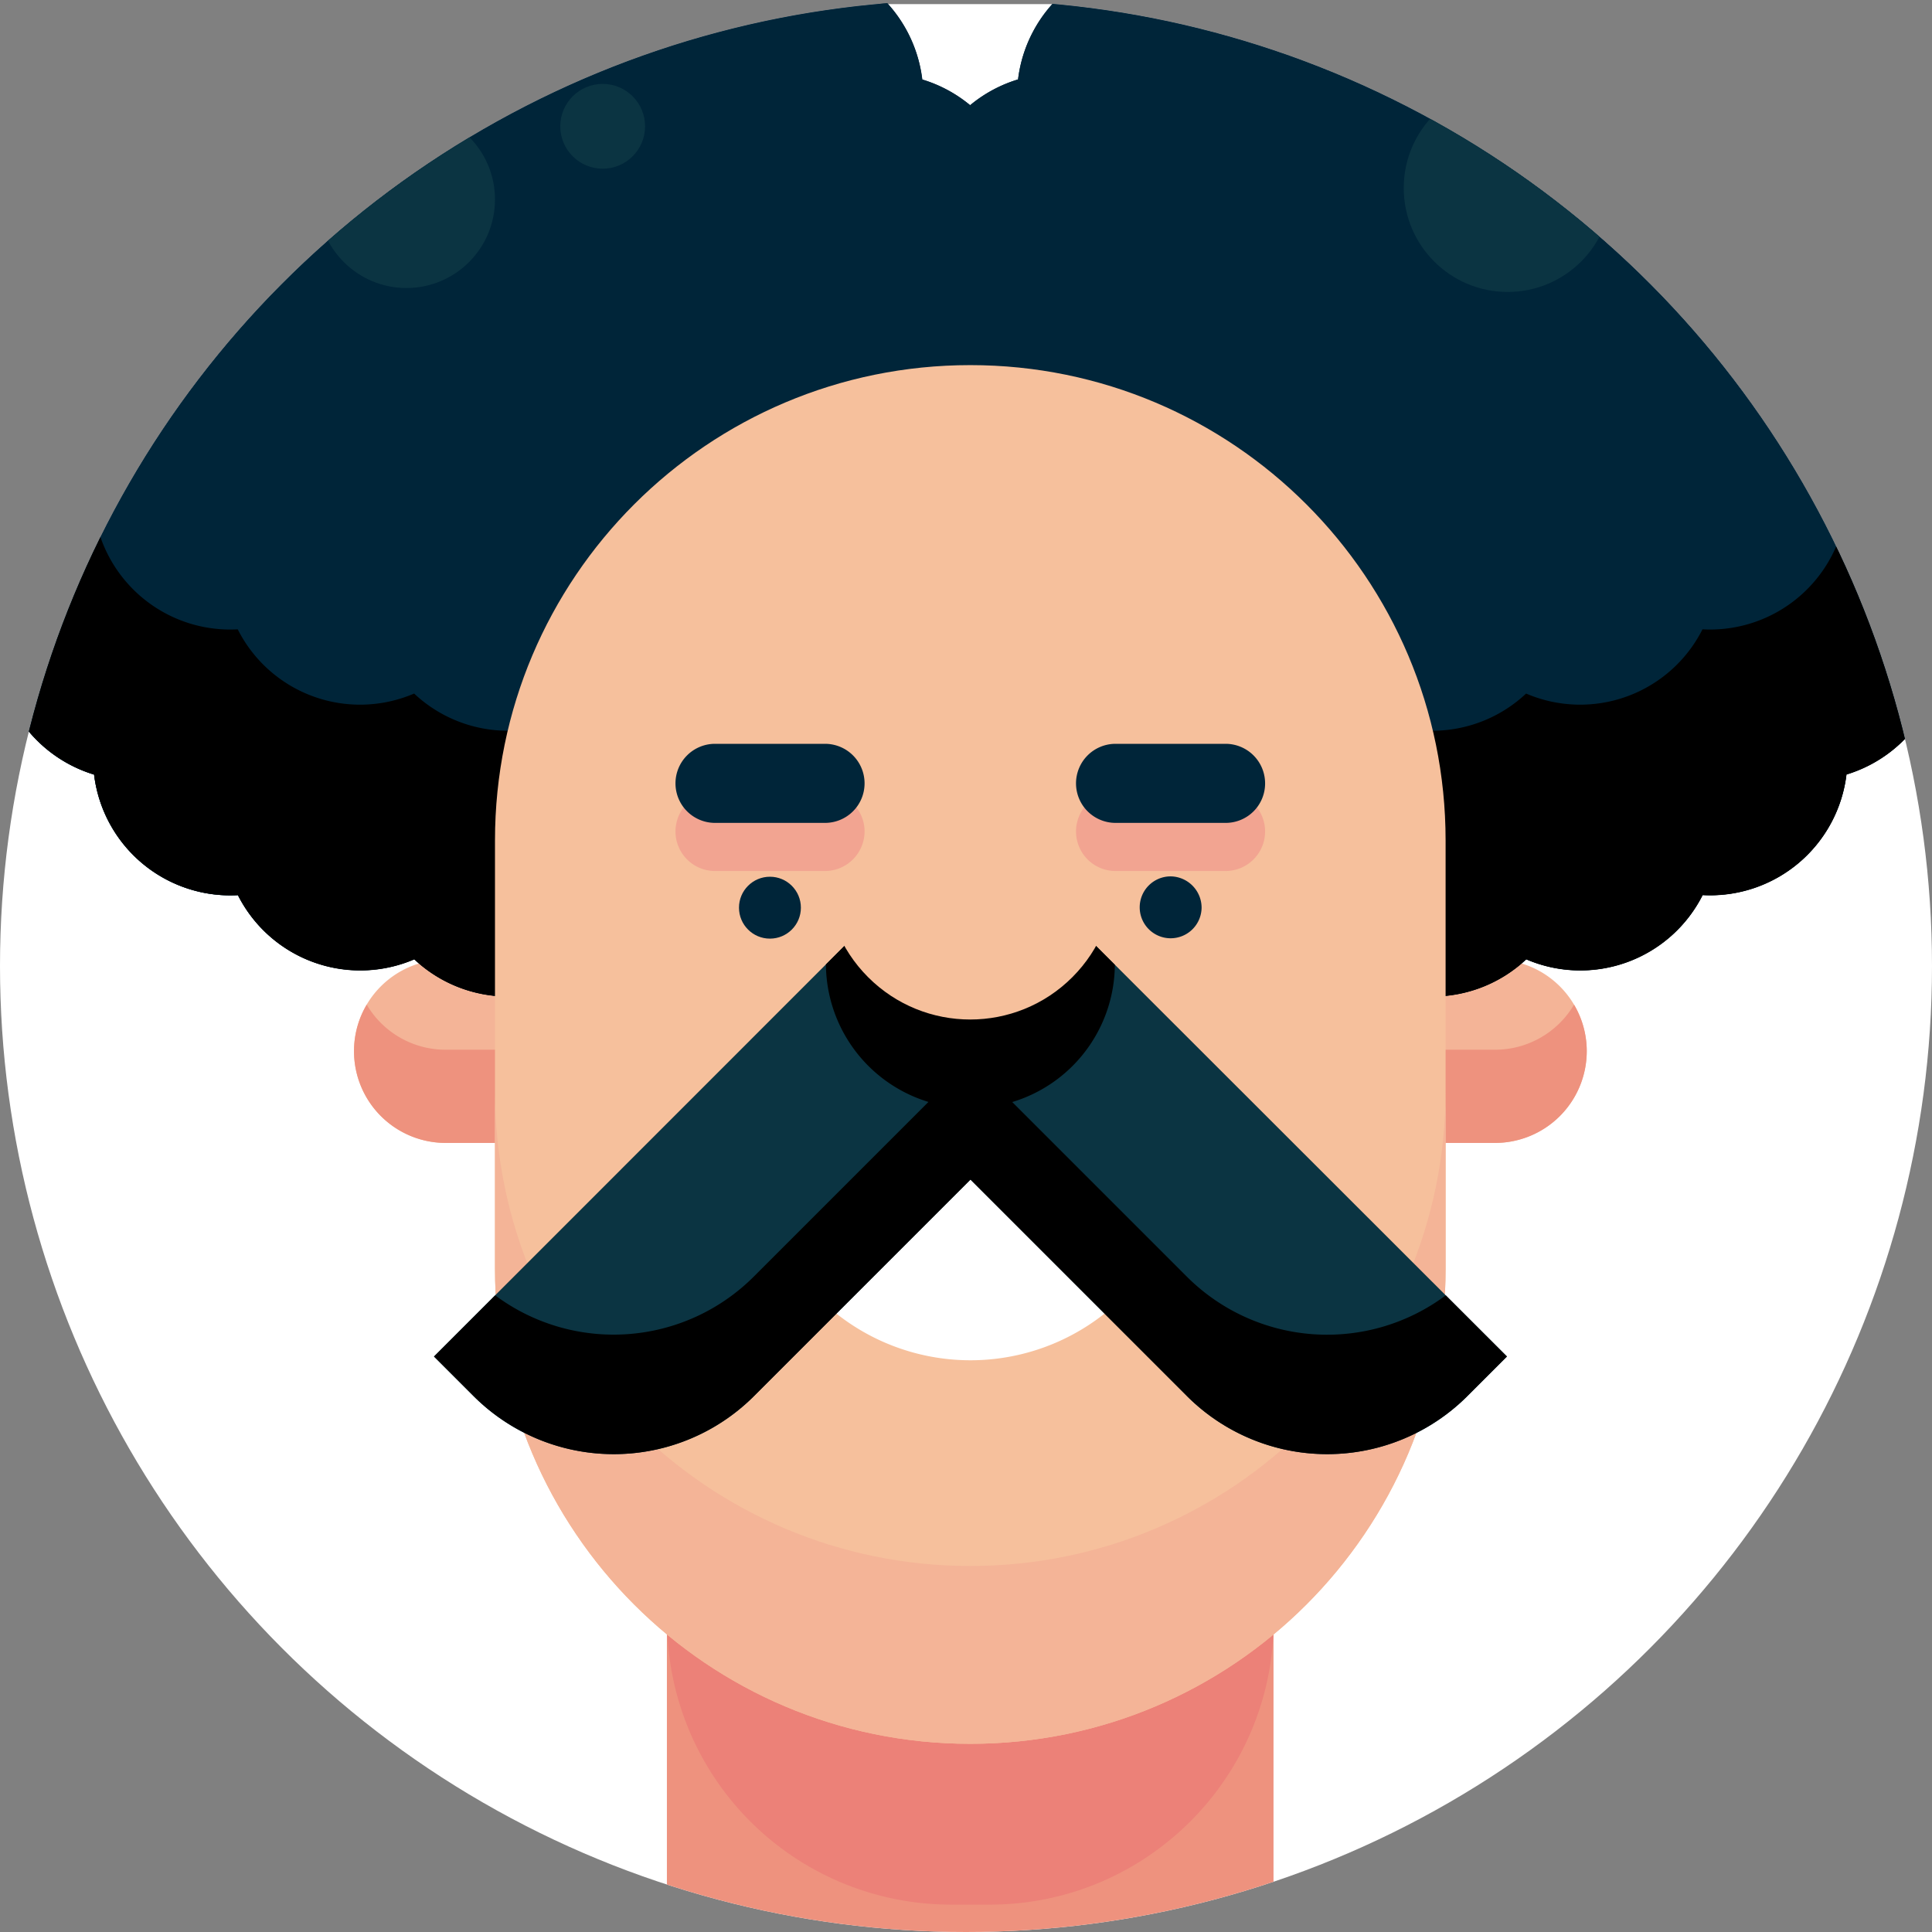 <svg xmlns="http://www.w3.org/2000/svg" xmlns:xlink="http://www.w3.org/1999/xlink" width="1080" height="1080" viewBox="0 0 1080 1080">
  <rect x="0" y="0" width="1080" height="1080" fill="#808080" stroke="none"/>
  <defs>
    <clipPath id="clip-path">
      <circle id="椭圆_131" data-name="椭圆 131" cx="540" cy="540" r="540" transform="translate(1 -2.3)"/>
    </clipPath>
    <clipPath id="clip-path-2">
      <circle id="椭圆_137" data-name="椭圆 137" cx="540" cy="540" r="540" transform="translate(-2.3 1.1)"/>
    </clipPath>
  </defs>
  <g id="face_3" transform="translate(2.3 -1.1)">
    <g id="组_378" data-name="组 378" transform="translate(-3.3 3.4)" clip-path="url(#clip-path)">
      <rect id="矩形_297" data-name="矩形 297" width="1084.6" height="1082.3" fill="#fff"/>
    </g>
    <g id="组_386" data-name="组 386" clip-path="url(#clip-path-2)">
      <g id="组_379" data-name="组 379">
        <path id="路径_846" data-name="路径 846" d="M833.4,640H246.8a51.256,51.256,0,0,1-51.2-51.3h0a51.171,51.171,0,0,1,51.2-51.2H833.5a51.235,51.235,0,0,1,51.2,51.2h0A51.341,51.341,0,0,1,833.4,640Z" fill="#f4b497"/>
        <path id="路径_847" data-name="路径 847" d="M833.4,587.9H246.8a51.084,51.084,0,0,1-44.1-25.2,50.9,50.9,0,0,0-7.1,26h0A51.256,51.256,0,0,0,246.8,640H833.5a51.256,51.256,0,0,0,51.2-51.3h0a50.9,50.9,0,0,0-7.1-26A51.25,51.25,0,0,1,833.4,587.9Z" fill="#ee927e"/>
      </g>
      <g id="组_381" data-name="组 381">
        <g id="组_380" data-name="组 380">
          <path id="路径_848" data-name="路径 848" d="M1111.9,184.5a76.324,76.324,0,0,0-29.6-48.1,76.836,76.836,0,0,0-52.5-90.9,76.738,76.738,0,0,0-80.4-67.4,76.616,76.616,0,0,0-42.2-37.5,76.147,76.147,0,0,0-56.4,1.6,76.375,76.375,0,0,0-52.5-20.8,76.56,76.56,0,0,0-52.5,20.8,76.64,76.64,0,0,0-56.4-1.6,76.25,76.25,0,0,0-42.2,37.5,76.738,76.738,0,0,0-80.4,67.4,76.836,76.836,0,0,0-52.5,90.9,76.872,76.872,0,0,0-18.2,103.4,76.872,76.872,0,0,0,18.2,103.4,76.836,76.836,0,0,0,52.5,90.9,76.738,76.738,0,0,0,80.4,67.4,76.655,76.655,0,0,0,98.6,35.8,76.656,76.656,0,0,0,105,0,76.572,76.572,0,0,0,98.6-35.9,76.738,76.738,0,0,0,80.4-67.4,76.836,76.836,0,0,0,52.5-90.9,76.76,76.76,0,0,0,18.3-103.4A76.738,76.738,0,0,0,1111.9,184.5Z" fill="#002539"/>
        </g>
        <path id="路径_849" data-name="路径 849" d="M595.3,184.5a76.616,76.616,0,0,0-29.5-48.1,76.658,76.658,0,0,0-52.5-90.8A76.792,76.792,0,0,0,486.4-4.1a76,76,0,0,0-53.5-17.8,76.616,76.616,0,0,0-42.2-37.5,76.147,76.147,0,0,0-56.4,1.6,76.375,76.375,0,0,0-52.5-20.8,76.56,76.56,0,0,0-52.5,20.8,76.64,76.64,0,0,0-56.4-1.6,76.25,76.25,0,0,0-42.2,37.5A76.738,76.738,0,0,0,50.3,45.5,76.836,76.836,0,0,0-2.2,136.4,76.872,76.872,0,0,0-20.4,239.8a76.132,76.132,0,0,0-11.3,55.3A77.04,77.04,0,0,0-2.2,343.2a76.836,76.836,0,0,0,52.5,90.9,76.738,76.738,0,0,0,80.4,67.4,76.655,76.655,0,0,0,98.6,35.8,76.656,76.656,0,0,0,105,0,76.572,76.572,0,0,0,98.6-35.9A76.738,76.738,0,0,0,513.3,434a76.836,76.836,0,0,0,52.5-90.9A76.872,76.872,0,0,0,584,239.7,76.253,76.253,0,0,0,595.3,184.5Z" fill="#002539"/>
      </g>
      <path id="路径_850" data-name="路径 850" d="M1111.9,184.5a76.324,76.324,0,0,0-29.6-48.1,76.836,76.836,0,0,0-52.5-90.9,76.738,76.738,0,0,0-80.4-67.4,76.616,76.616,0,0,0-42.2-37.5,76.147,76.147,0,0,0-56.4,1.6,76.375,76.375,0,0,0-52.5-20.8,76.56,76.56,0,0,0-52.5,20.8,76.64,76.64,0,0,0-56.4-1.6,76.25,76.25,0,0,0-42.2,37.5,76.738,76.738,0,0,0-80.4,67.4A76.679,76.679,0,0,0,540,59.9a76.679,76.679,0,0,0-26.8-14.4,76.554,76.554,0,0,0-80.3-67.4,76.616,76.616,0,0,0-42.2-37.5,76.147,76.147,0,0,0-56.4,1.6,76.29,76.29,0,0,0-52.5-20.7,76.56,76.56,0,0,0-52.5,20.8,76.64,76.64,0,0,0-56.4-1.6,76.25,76.25,0,0,0-42.2,37.5A76.76,76.76,0,0,0,50.3,45.5,76.836,76.836,0,0,0-2.2,136.4,76.872,76.872,0,0,0-20.4,239.8a76.132,76.132,0,0,0-11.3,55.3A77.04,77.04,0,0,0-2.2,343.2a76.836,76.836,0,0,0,52.5,90.9,76.738,76.738,0,0,0,80.4,67.4,76.655,76.655,0,0,0,98.6,35.8,76.656,76.656,0,0,0,105,0,76.572,76.572,0,0,0,98.6-35.9A76.738,76.738,0,0,0,513.3,434a76.678,76.678,0,0,0,26.8-14.4A76.678,76.678,0,0,0,566.9,434a76.738,76.738,0,0,0,80.4,67.4,76.572,76.572,0,0,0,98.6,35.9,76.656,76.656,0,0,0,105,0,76.572,76.572,0,0,0,98.6-35.9,76.738,76.738,0,0,0,80.4-67.4,76.836,76.836,0,0,0,52.5-90.9,76.76,76.76,0,0,0,18.3-103.4A77.189,77.189,0,0,0,1111.9,184.5Z" fill="#002539"/>
      <path id="路径_851" data-name="路径 851" d="M1111.9,184.5a75.226,75.226,0,0,0-6-19,76.412,76.412,0,0,1-23.6,29.1,76.836,76.836,0,0,1-52.5,90.9,76.738,76.738,0,0,1-80.4,67.4,76.572,76.572,0,0,1-98.6,35.9,76.656,76.656,0,0,1-105,0,76.572,76.572,0,0,1-98.6-35.9,76.738,76.738,0,0,1-80.4-67.4A76.678,76.678,0,0,1,540,271.1a76.678,76.678,0,0,1-26.8,14.4,76.738,76.738,0,0,1-80.4,67.4,76.572,76.572,0,0,1-98.6,35.9,76.656,76.656,0,0,1-105,0,76.572,76.572,0,0,1-98.6-35.9,76.738,76.738,0,0,1-80.4-67.4A76.476,76.476,0,0,1-2.1,194.6a76.412,76.412,0,0,1-23.6-29.1,79.483,79.483,0,0,0-6,19,76.613,76.613,0,0,0,11.3,55.3,76.132,76.132,0,0,0-11.3,55.3A77.04,77.04,0,0,0-2.2,343.2a76.836,76.836,0,0,0,52.5,90.9,76.738,76.738,0,0,0,80.4,67.4,76.572,76.572,0,0,0,98.6,35.9,76.656,76.656,0,0,0,105,0,76.572,76.572,0,0,0,98.6-35.9,76.738,76.738,0,0,0,80.4-67.4,76.678,76.678,0,0,0,26.8-14.4,76.678,76.678,0,0,0,26.8,14.4,76.738,76.738,0,0,0,80.4,67.4,76.572,76.572,0,0,0,98.6,35.9,76.656,76.656,0,0,0,105,0,76.572,76.572,0,0,0,98.6-35.9,76.738,76.738,0,0,0,80.4-67.4,76.836,76.836,0,0,0,52.5-90.9,76.76,76.76,0,0,0,18.3-103.4A77.556,77.556,0,0,0,1111.9,184.5Z"/>
      <rect id="矩形_298" data-name="矩形 298" width="339.1" height="443.2" transform="translate(370.5 718.8)" fill="#ee927e"/>
      <path id="路径_852" data-name="路径 852" d="M550.9,1065.8H529.4A158.8,158.8,0,0,1,370.6,907V753.5H709.7V907C709.6,994.7,638.5,1065.8,550.9,1065.8Z" fill="#ec8178"/>
      <path id="路径_853" data-name="路径 853" d="M540.1,975.9h0c-146.8,0-265.7-119-265.7-265.7V470.9c0-146.8,119-265.7,265.7-265.7h0c146.8,0,265.7,119,265.7,265.7V710.1C805.8,856.9,686.8,975.9,540.1,975.9Z" fill="#f6c09c"/>
      <path id="路径_854" data-name="路径 854" d="M540.1,876.5h0c-146.8,0-265.7-119-265.7-265.7v99.4c0,146.8,119,265.7,265.7,265.7h0c146.8,0,265.7-119,265.7-265.7V610.8C805.8,757.5,686.8,876.5,540.1,876.5Z" fill="#f4b497"/>
      <rect id="矩形_299" data-name="矩形 299" width="444.7" height="104.1" transform="translate(317.7 1108.4)" fill="#0980b7"/>
      <g id="组_385" data-name="组 385">
        <path id="路径_855" data-name="路径 855" d="M419.5,640v.8a120.7,120.7,0,0,0,241.4,0V640Z" fill="#fff"/>
        <path id="路径_856" data-name="路径 856" d="M590.3,509.8h0a71.159,71.159,0,0,0-100.5,0h0L240.3,759.4l22.1,22.1a110.873,110.873,0,0,0,156.8,0l121-121,121,121a110.873,110.873,0,0,0,156.8,0l22.1-22.1Z" fill="#0b3442"/>
        <path id="路径_857" data-name="路径 857" d="M540.2,620.6a80.684,80.684,0,0,0,80.7-80.2l-30.6-30.6h0a71.159,71.159,0,0,0-100.5,0l-30.4,30.4A80.876,80.876,0,0,0,540.2,620.6Z"/>
        <path id="路径_858" data-name="路径 858" d="M661.1,714.7l-121-121-121,121a110.816,110.816,0,0,1-144.6,10.5l-34.2,34.2,22.1,22.1a110.873,110.873,0,0,0,156.8,0l121-121,121,121a110.873,110.873,0,0,0,156.8,0l22.1-22.1-34.2-34.2A110.944,110.944,0,0,1,661.1,714.7Z"/>
        <circle id="椭圆_132" data-name="椭圆 132" cx="80.7" cy="80.7" r="80.7" transform="translate(425.937 490.313) rotate(-45)" fill="#f6c09c"/>
        <g id="组_384" data-name="组 384">
          <g id="组_382" data-name="组 382">
            <circle id="椭圆_133" data-name="椭圆 133" cx="17.3" cy="17.3" r="17.3" transform="translate(410.8 491.2)" fill="#002539"/>
            <path id="路径_859" data-name="路径 859" d="M458.9,488H397.4a22.107,22.107,0,0,1-22.1-22.1h0a22.107,22.107,0,0,1,22.1-22.1h61.5A22.107,22.107,0,0,1,481,465.9h0A22.171,22.171,0,0,1,458.9,488Z" fill="#f2a491"/>
            <path id="路径_860" data-name="路径 860" d="M458.9,461.1H397.4A22.107,22.107,0,0,1,375.3,439h0a22.107,22.107,0,0,1,22.1-22.1h61.5A22.107,22.107,0,0,1,481,439h0A22.107,22.107,0,0,1,458.9,461.1Z" fill="#002539"/>
          </g>
          <g id="组_383" data-name="组 383">
            <path id="路径_861" data-name="路径 861" d="M669.4,508.5A17.3,17.3,0,1,1,652.1,491,17.543,17.543,0,0,1,669.4,508.5Z" fill="#002539"/>
            <path id="路径_862" data-name="路径 862" d="M682.8,488H621.3a22.107,22.107,0,0,1-22.1-22.1h0a22.107,22.107,0,0,1,22.1-22.1h61.5a22.107,22.107,0,0,1,22.1,22.1h0A22.107,22.107,0,0,1,682.8,488Z" fill="#f2a491"/>
            <path id="路径_863" data-name="路径 863" d="M682.8,461.1H621.3A22.107,22.107,0,0,1,599.2,439h0a22.107,22.107,0,0,1,22.1-22.1h61.5A22.107,22.107,0,0,1,704.9,439h0A22.043,22.043,0,0,1,682.8,461.1Z" fill="#002539"/>
          </g>
        </g>
      </g>
      <circle id="椭圆_134" data-name="椭圆 134" cx="58.1" cy="58.1" r="58.1" transform="translate(782.4 48.1)" fill="#0b3442"/>
      <circle id="椭圆_135" data-name="椭圆 135" cx="49.5" cy="49.5" r="49.5" transform="translate(175.4 63.1)" fill="#0b3442"/>
      <circle id="椭圆_136" data-name="椭圆 136" cx="23.7" cy="23.7" r="23.7" transform="translate(310.9 48)" fill="#0b3442"/>
    </g>
  </g>
</svg>

